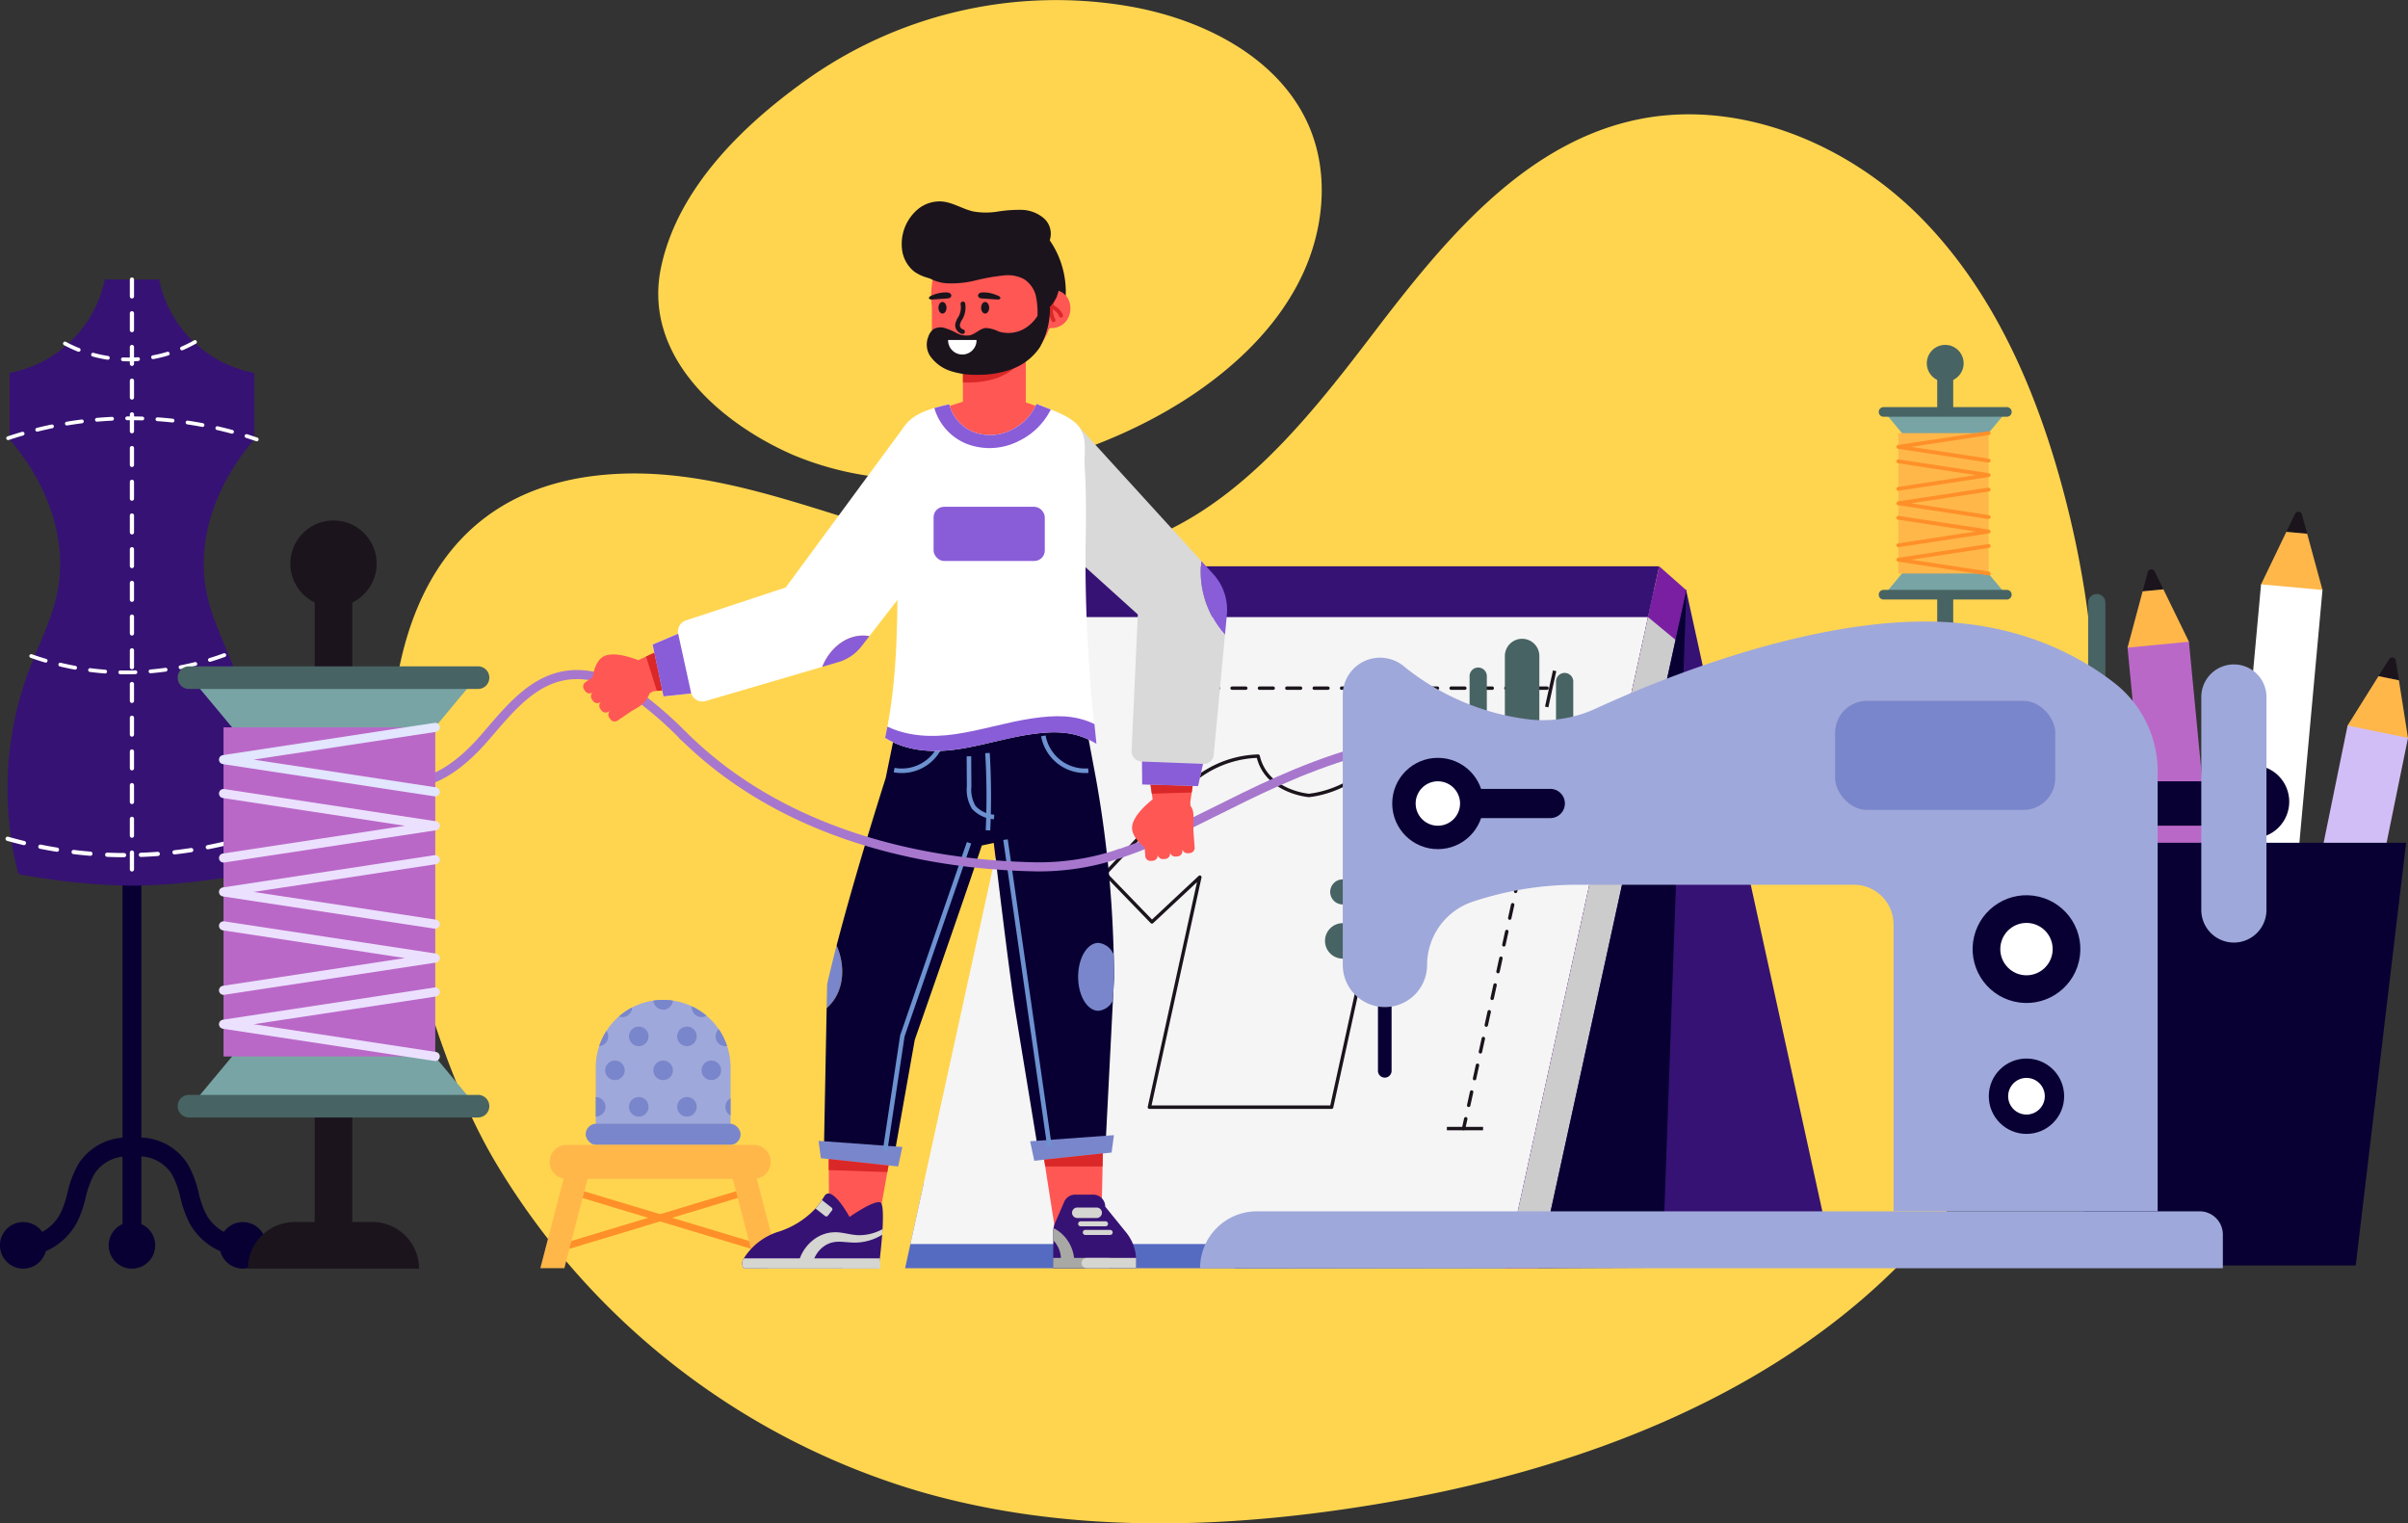 <svg xmlns="http://www.w3.org/2000/svg" xmlns:xlink="http://www.w3.org/1999/xlink" width="459.418" height="290.605" viewBox="0 0 459.418 290.605">
  <rect x="0" y="0" width="459.418" height="290.605" fill="#333333" stroke="none"/>
  <defs>
    <clipPath id="clip-path">
      <path id="Trazado_30076" data-name="Trazado 30076" d="M237,370.407H211.282V357.118a12.858,12.858,0,0,1,12.857-12.858h0A12.858,12.858,0,0,1,237,357.118Z" transform="translate(-211.282 -344.26)" fill="#7986cb"/>
    </clipPath>
  </defs>
  <g id="Grupo_1068226" data-name="Grupo 1068226" transform="translate(-915 -387.197)">
    <g id="BACKGROUND" transform="translate(989.438 387.197)">
      <g id="Grupo_32241" data-name="Grupo 32241">
        <path id="Trazado_61861" data-name="Trazado 61861" d="M113.663,122.832c16.09-.556,31.649,5.082,47.04,9.805s31.865,8.605,47.444,4.543c20.946-5.461,35.559-23.824,48.682-41.04S284.8,60.666,305.84,55.6c19.651-4.731,40.854,3.75,55.157,18.033s22.557,33.589,27.709,53.135c12.759,48.414,6.6,104.231-26.55,141.751-26.523,30.019-66.56,44.764-106.107,51.136-28.528,4.6-58.187,5.365-85.928-2.723a140.388,140.388,0,0,1-81.105-63.412C68.3,217.936,49.081,125.063,113.663,122.832Z" transform="translate(-69.318 -32.473)" fill="#ffd54f"/>
        <path id="Trazado_61862" data-name="Trazado 61862" d="M197.27,111.762c19.37.359,40.227-6.771,54.715-16.884,8.032-5.606,15.212-12.749,19.5-21.556s5.421-19.413,1.684-28.467c-5.392-13.063-19.576-20.454-33.459-23.094a82.21,82.21,0,0,0-61.625,13.166C165.642,43.6,152.6,55.951,149.37,71.4c-3.48,16.647,10.855,29.418,24.965,35.657A59.4,59.4,0,0,0,197.27,111.762Z" transform="translate(-97.694 -20.373)" fill="#ffd54f"/>
      </g>
    </g>
    <g id="Grupo_80076" data-name="Grupo 80076" transform="translate(915 425.611)">
      <g id="Grupo_32955" data-name="Grupo 32955" transform="translate(0 14.916)">
        <path id="Trazado_30055" data-name="Trazado 30055" d="M92.533,366.576a4.43,4.43,0,0,0-3.62,1.875,8.667,8.667,0,0,1-3.442-3.479,19.5,19.5,0,0,1-1.383-4.023,19.259,19.259,0,0,0-2.124-5.535,10.968,10.968,0,0,0-8.789-4.963V279.827H69.581v70.648a10.969,10.969,0,0,0-8.367,4.94,19.259,19.259,0,0,0-2.124,5.535,19.456,19.456,0,0,1-1.384,4.023,8.661,8.661,0,0,1-3.441,3.479,4.44,4.44,0,1,0,.672,3.68,12.381,12.381,0,0,0,5.952-5.488,22.5,22.5,0,0,0,1.674-4.765,16.306,16.306,0,0,1,1.688-4.539,7.383,7.383,0,0,1,5.331-3.24v12.86a4.439,4.439,0,1,0,3.594,0v-12.91a7.4,7.4,0,0,1,5.753,3.291,16.307,16.307,0,0,1,1.688,4.539,22.5,22.5,0,0,0,1.674,4.765,12.381,12.381,0,0,0,5.952,5.488,4.437,4.437,0,1,0,4.292-5.555Z" transform="translate(-46.206 -186.776)" fill="#080033"/>
        <path id="Trazado_30056" data-name="Trazado 30056" d="M91.581,218.992c-1.858-4.868-4.323-9.552-5.338-14.663-2.065-10.4,2.181-21.11,9.123-29.13V162.492a22.816,22.816,0,0,1-18.157-17.806H66.843a22.815,22.815,0,0,1-18.157,17.806V175.2c6.941,8.019,11.187,18.726,9.123,29.13-1.014,5.11-3.48,9.795-5.338,14.663a64.5,64.5,0,0,0-2.1,39.113,125.966,125.966,0,0,0,21.654,2.21,125.963,125.963,0,0,0,21.653-2.21A64.5,64.5,0,0,0,91.581,218.992Z" transform="translate(-46.854 -144.686)" fill="#361274"/>
        <path id="Trazado_30057" data-name="Trazado 30057" d="M64.2,162.272a25.752,25.752,0,0,0,24.811-.284" transform="translate(-51.809 -150.075)" fill="none" stroke="#fff" stroke-linecap="round" stroke-linejoin="round" stroke-width="0.723" stroke-dasharray="2.89 0 0 0 0"/>
        <path id="Trazado_30058" data-name="Trazado 30058" d="M48.46,186.92a73.978,73.978,0,0,1,47.428.231" transform="translate(-46.908 -156.66)" fill="none" stroke="#fff" stroke-linecap="round" stroke-linejoin="round" stroke-width="0.723" stroke-dasharray="2.89 0 0 0 0"/>
        <path id="Trazado_30059" data-name="Trazado 30059" d="M54.864,248.716a54.481,54.481,0,0,0,37.993-.616" transform="translate(-48.903 -176.895)" fill="none" stroke="#fff" stroke-linecap="round" stroke-linejoin="round" stroke-width="0.723" stroke-dasharray="2.89 0 0 0 0"/>
        <path id="Trazado_30060" data-name="Trazado 30060" d="M48.315,299.344a82.5,82.5,0,0,0,47.012-.616" transform="translate(-46.863 -192.663)" fill="none" stroke="#fff" stroke-linecap="round" stroke-linejoin="round" stroke-width="0.804" stroke-dasharray="3.215 0 0 0 0"/>
        <line id="Línea_17" data-name="Línea 17" y2="115.629" transform="translate(25.172)" fill="none" stroke="#fff" stroke-linecap="round" stroke-linejoin="round" stroke-width="0.804" stroke-dasharray="3.215 0 0 0 0"/>
      </g>
      <g id="Grupo_32963" data-name="Grupo 32963" transform="translate(111.739 152.331)">
        <path id="Trazado_30061" data-name="Trazado 30061" d="M237,370.407H211.282V357.118a12.858,12.858,0,0,1,12.857-12.858h0A12.858,12.858,0,0,1,237,357.118Z" transform="translate(-209.359 -344.26)" fill="#9fa8da"/>
        <rect id="Rectángulo_7602" data-name="Rectángulo 7602" width="29.561" height="4.05" rx="2.025" transform="translate(0 23.62)" fill="#7986cb"/>
        <g id="Grupo_32962" data-name="Grupo 32962" transform="translate(1.923)">
          <g id="Grupo_32961" data-name="Grupo 32961" clip-path="url(#clip-path)">
            <g id="Grupo_32960" data-name="Grupo 32960" transform="translate(-1.865 -1.865)">
              <g id="Grupo_32956" data-name="Grupo 32956" transform="translate(12.857)">
                <path id="Trazado_30062" data-name="Trazado 30062" d="M230.976,343.417a1.865,1.865,0,1,1-1.865-1.865A1.864,1.864,0,0,1,230.976,343.417Z" transform="translate(-227.247 -341.552)" fill="#7986cb"/>
              </g>
              <g id="Grupo_32957" data-name="Grupo 32957" transform="translate(0.518 1.416)">
                <path id="Trazado_30063" data-name="Trazado 30063" d="M237.577,353.524a1.865,1.865,0,1,1-1.865-1.865A1.864,1.864,0,0,1,237.577,353.524Z" transform="translate(-216.964 -346.116)" fill="#7986cb"/>
                <path id="Trazado_30064" data-name="Trazado 30064" d="M248.222,353.524a1.865,1.865,0,1,1-1.865-1.865A1.865,1.865,0,0,1,248.222,353.524Z" transform="translate(-220.279 -346.116)" fill="#7986cb"/>
                <path id="Trazado_30065" data-name="Trazado 30065" d="M241.621,345.474a1.865,1.865,0,1,1-1.865-1.865A1.865,1.865,0,0,1,241.621,345.474Z" transform="translate(-218.223 -343.609)" fill="#7986cb"/>
                <path id="Trazado_30066" data-name="Trazado 30066" d="M219.673,345.474a1.865,1.865,0,1,1-1.865-1.865A1.864,1.864,0,0,1,219.673,345.474Z" transform="translate(-211.387 -343.609)" fill="#7986cb"/>
                <path id="Trazado_30067" data-name="Trazado 30067" d="M213.055,353.524a1.865,1.865,0,1,1-1.865-1.865A1.864,1.864,0,0,1,213.055,353.524Z" transform="translate(-209.326 -346.116)" fill="#7986cb"/>
                <path id="Trazado_30068" data-name="Trazado 30068" d="M224.225,353.524a1.865,1.865,0,1,1-1.865-1.865A1.865,1.865,0,0,1,224.225,353.524Z" transform="translate(-212.805 -346.116)" fill="#7986cb"/>
              </g>
              <g id="Grupo_32958" data-name="Grupo 32958" transform="translate(3.664 13.438)">
                <path id="Trazado_30069" data-name="Trazado 30069" d="M244.328,362.933a1.864,1.864,0,1,1-1.864-1.865A1.865,1.865,0,0,1,244.328,362.933Z" transform="translate(-222.212 -361.068)" fill="#7986cb"/>
                <path id="Trazado_30070" data-name="Trazado 30070" d="M230.976,362.933a1.865,1.865,0,1,1-1.865-1.865A1.865,1.865,0,0,1,230.976,362.933Z" transform="translate(-218.054 -361.068)" fill="#7986cb"/>
                <path id="Trazado_30071" data-name="Trazado 30071" d="M217.623,362.933a1.864,1.864,0,1,1-1.865-1.865A1.865,1.865,0,0,1,217.623,362.933Z" transform="translate(-213.895 -361.068)" fill="#7986cb"/>
              </g>
              <g id="Grupo_32959" data-name="Grupo 32959" transform="translate(0 20.397)">
                <path id="Trazado_30072" data-name="Trazado 30072" d="M250.93,373.039a1.865,1.865,0,1,1-1.865-1.864A1.865,1.865,0,0,1,250.93,373.039Z" transform="translate(-220.605 -371.175)" fill="#7986cb"/>
                <path id="Trazado_30073" data-name="Trazado 30073" d="M212.3,373.039a1.864,1.864,0,1,1-1.864-1.864A1.864,1.864,0,0,1,212.3,373.039Z" transform="translate(-208.574 -371.175)" fill="#7986cb"/>
                <path id="Trazado_30074" data-name="Trazado 30074" d="M237.577,373.039a1.865,1.865,0,1,1-1.865-1.864A1.864,1.864,0,0,1,237.577,373.039Z" transform="translate(-216.446 -371.175)" fill="#7986cb"/>
                <path id="Trazado_30075" data-name="Trazado 30075" d="M224.225,373.039a1.865,1.865,0,1,1-1.865-1.864A1.865,1.865,0,0,1,224.225,373.039Z" transform="translate(-212.287 -371.175)" fill="#7986cb"/>
              </g>
            </g>
          </g>
        </g>
      </g>
      <g id="Grupo_32973" data-name="Grupo 32973" transform="translate(103.09 179.997)">
        <g id="Grupo_32968" data-name="Grupo 32968" transform="translate(4.445 7.776)">
          <g id="Grupo_32965" data-name="Grupo 32965" transform="translate(0 0.005)">
            <g id="Grupo_32964" data-name="Grupo 32964" transform="translate(0 0)">
              <rect id="Rectángulo_7603" data-name="Rectángulo 7603" width="1.326" height="38.075" transform="translate(0 1.27) rotate(-73.237)" fill="#ff9029"/>
            </g>
          </g>
          <g id="Grupo_32967" data-name="Grupo 32967" transform="translate(0.001 0)">
            <g id="Grupo_32966" data-name="Grupo 32966" transform="translate(0)">
              <rect id="Rectángulo_7604" data-name="Rectángulo 7604" width="38.075" height="1.326" transform="matrix(0.957, -0.289, 0.289, 0.957, 0, 10.992)" fill="#ff9029"/>
            </g>
          </g>
        </g>
        <g id="Grupo_32969" data-name="Grupo 32969" transform="translate(1.774)">
          <path id="Trazado_30077" data-name="Trazado 30077" d="M237.452,390.907H201.738a3.234,3.234,0,0,1-3.234-3.233h0a3.234,3.234,0,0,1,3.234-3.233h35.714a3.233,3.233,0,0,1,3.233,3.233h0A3.233,3.233,0,0,1,237.452,390.907Z" transform="translate(-198.504 -384.44)" fill="#ffb74a"/>
        </g>
        <g id="Grupo_32972" data-name="Grupo 32972" transform="translate(0 3.233)">
          <g id="Grupo_32970" data-name="Grupo 32970">
            <path id="Trazado_30078" data-name="Trazado 30078" d="M200.516,409.416h-4.589l5.271-20.28h4.589Z" transform="translate(-195.928 -389.136)" fill="#ffb74a"/>
          </g>
          <g id="Grupo_32971" data-name="Grupo 32971" transform="translate(35.871)">
            <path id="Trazado_30079" data-name="Trazado 30079" d="M253.295,409.416h4.589l-5.271-20.28h-4.589Z" transform="translate(-248.024 -389.136)" fill="#ffb74a"/>
          </g>
        </g>
      </g>
      <path id="Trazado_30080" data-name="Trazado 30080" d="M156.282,274.645c6.313,1.347,12.229-3.4,16.482-8.252s8.5-10.511,14.8-11.934c4.974-1.124,10.206.751,14.417,3.627a71.813,71.813,0,0,1,8.9,7.736" transform="translate(-80.49 -163.857)" fill="none" stroke="#a777ce" stroke-linecap="round" stroke-linejoin="round" stroke-width="1.734"/>
      <g id="Grupo_32977" data-name="Grupo 32977" transform="translate(389.135 59.214)">
        <g id="Grupo_32974" data-name="Grupo 32974" transform="translate(33.684)">
          <path id="Trazado_30081" data-name="Trazado 30081" d="M682.7,209.54a.7.7,0,0,0-1.312-.12l-1.654,3.432,3.968.365Z" transform="translate(-666.34 -209.022)" fill="#1b141c"/>
          <path id="Trazado_30082" data-name="Trazado 30082" d="M677.547,214.584,672.719,224.6l4.9,11.012,6.822-9.936-2.923-10.727Z" transform="translate(-664.156 -210.754)" fill="#ffb74a"/>
          <rect id="Rectángulo_7605" data-name="Rectángulo 7605" width="11.768" height="93.608" transform="matrix(0.996, 0.091, -0.091, 0.996, 8.563, 13.845)" fill="#fff"/>
        </g>
        <g id="Grupo_32975" data-name="Grupo 32975" transform="translate(16.774 10.977)">
          <path id="Trazado_30083" data-name="Trazado 30083" d="M642.2,225.36a.7.7,0,0,0-1.311.126l-.986,3.68,3.967-.381Z" transform="translate(-637.025 -224.965)" fill="#1b141c"/>
          <path id="Trazado_30084" data-name="Trazado 30084" d="M638.6,230.894l-2.877,10.74,6.864,9.907,4.85-11.033-4.871-9.995Z" transform="translate(-635.723 -226.693)" fill="#ffb74a"/>
          <rect id="Rectángulo_7606" data-name="Rectángulo 7606" width="11.768" height="93.608" transform="translate(0 14.941) rotate(-5.493)" fill="#ba68c8"/>
        </g>
        <g id="Grupo_32976" data-name="Grupo 32976" transform="translate(40.02 27.8)">
          <path id="Trazado_30085" data-name="Trazado 30085" d="M708.567,249.991a.7.7,0,0,0-1.291-.264l-2.021,3.23,3.9.8Z" transform="translate(-680.625 -249.396)" fill="#1b141c"/>
          <path id="Trazado_30086" data-name="Trazado 30086" d="M702.588,254.568l-5.9,9.425,3.66,11.483,7.87-9.128-1.729-10.983Z" transform="translate(-677.958 -251.007)" fill="#ffb74a"/>
          <rect id="Rectángulo_7607" data-name="Rectángulo 7607" width="11.768" height="93.608" transform="translate(18.733 12.986) rotate(11.544)" fill="#d2bef6"/>
        </g>
        <path id="Trazado_30087" data-name="Trazado 30087" d="M671.669,381.363H620.977l-9.615-80.633h69.922Z" transform="translate(-611.362 -237.585)" fill="#080033"/>
      </g>
      <g id="Grupo_32979" data-name="Grupo 32979" transform="translate(172.681 69.611)">
        <path id="Trazado_30088" data-name="Trazado 30088" d="M462.47,234.578l-.876-3.994H347.08l2.127,9.7h0l23.652,107.88,2.6,11.878,114.479-.165h0Z" transform="translate(-312.595 -226.135)" fill="#361274"/>
        <g id="Grupo_32978" data-name="Grupo 32978">
          <path id="Trazado_30089" data-name="Trazado 30089" d="M415.091,394.889H300.576L297,411.216H411.512Z" transform="translate(-296.997 -277.309)" fill="#556bc1"/>
          <path id="Trazado_30090" data-name="Trazado 30090" d="M440.452,229.923H325.937l-27.471,125.3H412.981Z" transform="translate(-297.454 -225.929)" fill="#f5f5f5"/>
          <path id="Trazado_30091" data-name="Trazado 30091" d="M415.722,283.347c-2.075-4.158-6.339-6.623-11.459-6.623-4.587,6.851-12.962,7.5-12.962,7.5s-8.09-.648-9.673-7.5h0a20.236,20.236,0,0,0-14.363,6.623l-14.806,15.8,8.908,9.206,9.138-8.542-9.621,43.882h34.763l9.621-43.882,5.392,8.542,12.944-9.206Z" transform="translate(-314.271 -240.506)" fill="none" stroke="#1b141c" stroke-linecap="round" stroke-linejoin="round" stroke-width="0.653"/>
          <path id="Trazado_30092" data-name="Trazado 30092" d="M453.188,224.123H338.673l-2.127,9.7H451.061Z" transform="translate(-309.315 -224.123)" fill="#361274"/>
          <line id="Línea_18" data-name="Línea 18" x1="16.075" y2="73.319" transform="translate(106.556 33.951)" fill="none" stroke="#1b141c" stroke-linecap="round" stroke-linejoin="round" stroke-width="0.653" stroke-dasharray="2.612 0 0 0 0"/>
          <line id="Línea_19" data-name="Línea 19" x2="6.901" transform="translate(119.442 33.951)" fill="none" stroke="#1b141c" stroke-miterlimit="10" stroke-width="0.653"/>
          <line id="Línea_20" data-name="Línea 20" x1="1.513" y2="6.901" transform="translate(122.41 19.935)" fill="none" stroke="#1b141c" stroke-miterlimit="10" stroke-width="0.653"/>
          <line id="Línea_21" data-name="Línea 21" x1="1.513" y2="6.901" transform="translate(45.931 19.935)" fill="none" stroke="#1b141c" stroke-miterlimit="10" stroke-width="0.653"/>
          <line id="Línea_22" data-name="Línea 22" x2="6.901" transform="translate(103.368 107.269)" fill="none" stroke="#1b141c" stroke-miterlimit="10" stroke-width="0.653"/>
          <line id="Línea_23" data-name="Línea 23" x2="76.479" transform="translate(46.717 23.252)" fill="none" stroke="#1b141c" stroke-linecap="round" stroke-linejoin="round" stroke-width="0.653" stroke-dasharray="2.612 0 0 0 0"/>
        </g>
        <path id="Trazado_30093" data-name="Trazado 30093" d="M492.67,224.123l5.188,4.586L469.582,358.03h-6.271Z" transform="translate(-348.796 -224.123)" fill="#7b1fa2"/>
        <path id="Trazado_30094" data-name="Trazado 30094" d="M491,238.211l5.247,4.342L470.04,362.418l-5.259-4.614Z" transform="translate(-349.254 -228.511)" fill="#ccc"/>
        <path id="Trazado_30095" data-name="Trazado 30095" d="M500.694,230.783,496.111,360l-23.692.1Z" transform="translate(-351.633 -226.197)" fill="#080033"/>
      </g>
      <g id="Grupo_32983" data-name="Grupo 32983" transform="translate(33.894 59.189)">
        <g id="Grupo_32980" data-name="Grupo 32980" transform="translate(13.412)">
          <rect id="Rectángulo_7608" data-name="Rectángulo 7608" width="7.164" height="121.825" transform="translate(12.737 15.415)" fill="#1b141c"/>
          <path id="Trazado_30096" data-name="Trazado 30096" d="M138.66,405.8H123.8a8.888,8.888,0,0,0-8.888,8.888h32.638A8.888,8.888,0,0,0,138.66,405.8Z" transform="translate(-114.91 -270.285)" fill="#1b141c"/>
          <circle id="Elipse_539" data-name="Elipse 539" cx="8.238" cy="8.238" r="8.238" transform="translate(6.402 16.03) rotate(-76.648)" fill="#1b141c"/>
        </g>
        <rect id="Rectángulo_7609" data-name="Rectángulo 7609" width="33.431" height="62.781" transform="translate(12.235 41.154)" fill="#556bc1"/>
        <g id="Grupo_32981" data-name="Grupo 32981" transform="translate(0 29.513)">
          <path id="Trazado_30097" data-name="Trazado 30097" d="M126.286,287.685l-13.623-16.352L99.04,254.981h54.494L139.91,271.333Z" transform="translate(-96.555 -252.824)" fill="#78a4a5"/>
          <path id="Trazado_30098" data-name="Trazado 30098" d="M126.286,326.21l13.623,16.352,13.623,16.352H99.04l13.623-16.352Z" transform="translate(-96.555 -275.009)" fill="#78a4a5"/>
          <path id="Trazado_30099" data-name="Trazado 30099" d="M152.737,256.162H97.588a2.157,2.157,0,0,1-2.157-2.157h0a2.157,2.157,0,0,1,2.157-2.157h55.149a2.157,2.157,0,0,1,2.157,2.157h0A2.157,2.157,0,0,1,152.737,256.162Z" transform="translate(-95.431 -251.848)" fill="#486363"/>
          <path id="Trazado_30100" data-name="Trazado 30100" d="M152.737,374.888H97.588a2.157,2.157,0,0,1-2.157-2.157h0a2.157,2.157,0,0,1,2.157-2.157h55.149a2.157,2.157,0,0,1,2.157,2.157h0A2.156,2.156,0,0,1,152.737,374.888Z" transform="translate(-95.431 -288.826)" fill="#486363"/>
        </g>
        <rect id="Rectángulo_7610" data-name="Rectángulo 7610" width="40.397" height="62.781" transform="translate(8.752 41.154)" fill="#ba68c8"/>
        <g id="Grupo_32982" data-name="Grupo 32982" transform="translate(8.752 41.154)">
          <path id="Trazado_30101" data-name="Trazado 30101" d="M148.539,281.056l-20.2-3.075-20.2-3.075,20.2-3.075,20.2-3.075" transform="translate(-108.142 -268.754)" fill="none" stroke="#e2e6ff" stroke-linecap="round" stroke-linejoin="round" stroke-width="1.734"/>
          <path id="Trazado_30102" data-name="Trazado 30102" d="M108.142,299.385l20.2-3.075,20.2-3.075-20.2-3.075-20.2-3.075" transform="translate(-108.142 -274.463)" fill="none" stroke="#ebe1ff" stroke-linecap="round" stroke-linejoin="round" stroke-width="1.734"/>
          <path id="Trazado_30103" data-name="Trazado 30103" d="M148.539,317.713l-20.2-3.075-20.2-3.075,20.2-3.075,20.2-3.075" transform="translate(-108.142 -280.171)" fill="none" stroke="#ebe1ff" stroke-linecap="round" stroke-linejoin="round" stroke-width="1.734"/>
          <path id="Trazado_30104" data-name="Trazado 30104" d="M108.142,336.041l20.2-3.075,20.2-3.075-20.2-3.075-20.2-3.075" transform="translate(-108.142 -285.88)" fill="none" stroke="#ebe1ff" stroke-linecap="round" stroke-linejoin="round" stroke-width="1.734"/>
          <path id="Trazado_30105" data-name="Trazado 30105" d="M148.539,354.369l-20.2-3.075-20.2-3.075,20.2-3.075,20.2-3.075" transform="translate(-108.142 -291.588)" fill="none" stroke="#ebe1ff" stroke-linecap="round" stroke-linejoin="round" stroke-width="1.734"/>
        </g>
      </g>
      <path id="Trazado_30106" data-name="Trazado 30106" d="M356.194,294.115c15.874-5.114,30.312-16.739,53.541-21.411" transform="translate(-142.753 -169.642)" fill="none" stroke="#a777ce" stroke-linecap="round" stroke-linejoin="round" stroke-width="1.734"/>
      <g id="Grupo_32993" data-name="Grupo 32993" transform="translate(111.262)">
        <path id="Trazado_30107" data-name="Trazado 30107" d="M371.58,289.389c-.009-1.19.206-2.421-.548-3.342l-.032-.731,1.266-8.7-9.7-.4,1.25,8.6s-3.951,2.962-3.929,5.451c.012,1.462,1.319,2.832,2.4,3.717l.121,1.639a1.008,1.008,0,0,0,1.079.93l.364-.028a1.006,1.006,0,0,0,.93-1.078l-.051-.689h0l.038.518a1.007,1.007,0,0,0,1.079.93l.364-.027a1.008,1.008,0,0,0,.93-1.079l-.023-.306a1.007,1.007,0,0,0,1.078.93l.364-.028a1.006,1.006,0,0,0,.93-1.078l-.016-.212.034,0a1,1,0,0,0,1.026.685l.364-.027a1.007,1.007,0,0,0,.93-1.079l-.232-3.118Z" transform="translate(-255.166 -170.735)" fill="#ff5754"/>
        <path id="Trazado_30108" data-name="Trazado 30108" d="M226.629,244.483l-8.332,3.9s-4.543-1.936-6.686-.671c-1.259.744-1.79,2.56-2.017,3.935l-1.358.926a1.007,1.007,0,0,0-.264,1.4l.206.3a1.007,1.007,0,0,0,1.4.264l.141-.1a1.007,1.007,0,0,0-.264,1.4l.205.3a1.007,1.007,0,0,0,1.4.264l.429-.293h0l-.176.12a1.007,1.007,0,0,0-.264,1.4l.206.3a1.007,1.007,0,0,0,1.4.264l.176-.12.019.028a1,1,0,0,0-.079,1.231l.206.3a1.007,1.007,0,0,0,1.4.264l2.583-1.763,1.266-.745a5.211,5.211,0,0,0,2.234-2.653l.616-.395,7.451-1.042Zm-16.542,9.706.06-.041h0Z" transform="translate(-207.797 -160.852)" fill="#ff5754"/>
        <path id="Trazado_30109" data-name="Trazado 30109" d="M304.326,137.824a8.452,8.452,0,0,1-5.871-1.394,6.407,6.407,0,0,1-2.264-3.738,8.67,8.67,0,0,1,3.052-8.258,6.549,6.549,0,0,1,4.464-1.392c2.1.17,3.956,1.452,6.016,1.907a13.814,13.814,0,0,0,4.6.028,26.033,26.033,0,0,1,4.608-.335,6.749,6.749,0,0,1,4.24,1.606,3.936,3.936,0,0,1,1.121,4.2,17.389,17.389,0,0,1,3.064,10.249,9.59,9.59,0,0,1-1.3,4.717,5.1,5.1,0,0,1-4.053,2.477,100.184,100.184,0,0,0-10.893-5.83c-2.868-1.28-5.895-2.493-8.031-4.8" transform="translate(-235.279 -123.023)" fill="#1b141c"/>
        <rect id="Rectángulo_7611" data-name="Rectángulo 7611" width="11.999" height="16.178" transform="translate(72.451 29.548)" fill="#ff5754"/>
        <path id="Trazado_30110" data-name="Trazado 30110" d="M313.02,165.938v5c2.733.114,9-.174,11.552-4.982l-1.756-.022Z" transform="translate(-240.569 -136.389)" fill="#da2727"/>
        <g id="Grupo_32984" data-name="Grupo 32984" transform="translate(46.847 168.749)">
          <path id="Trazado_30111" data-name="Trazado 30111" d="M284.638,368.11c-2.891-.026-5.844.04-8.8.02l-.006,8.057.025,9.958.066,9.962a4.473,4.473,0,0,0,8.875.766l1.772-9.8,1.731-9.807,1.58-9.127Q287.261,368.133,284.638,368.11Z" transform="translate(-275.835 -368.104)" fill="#ff5754"/>
        </g>
        <path id="Trazado_30112" data-name="Trazado 30112" d="M296.421,233.052h32.847l1.308-44.58c.118-4.012-2.07-7.582-5.372-8.7l-11.82-4.01L300.6,179.844c-3.359,1.073-5.6,4.674-5.485,8.736Z" transform="translate(-234.991 -139.448)" fill="#ff5754"/>
        <path id="Trazado_30113" data-name="Trazado 30113" d="M299.611,284.05h25.751c3.519,0,6.123-4.569,5.577-9.7l-2.117-19.9H296.151l-2.117,19.9C293.488,279.48,296.092,284.05,299.611,284.05Z" transform="translate(-234.633 -163.956)" fill="#ff5754"/>
        <g id="Grupo_32985" data-name="Grupo 32985" transform="translate(85.796 168.146)">
          <path id="Trazado_30114" data-name="Trazado 30114" d="M332.4,367.5l1.178,7.933,1.607,10.535,1.657,10.533a4.316,4.316,0,0,0,8.579-.573l.242-10.663.191-10.661.1-7.378Q339.181,367.382,332.4,367.5Z" transform="translate(-332.402 -367.228)" fill="#ff5754"/>
        </g>
        <path id="Trazado_30115" data-name="Trazado 30115" d="M304.227,142.8c0-7.927,5.3-14.353,11.843-14.353s11.842,6.426,11.842,14.353a16.659,16.659,0,0,1-1.6,7.2,13.5,13.5,0,0,1-4.208,5.134,10.343,10.343,0,0,1-3.821,1.725,14.594,14.594,0,0,1-2.807.164q-1.519.021-3.038-.039a12.541,12.541,0,0,1-3.545-.49,6.484,6.484,0,0,1-2.625-1.714,7.232,7.232,0,0,1-1.909-4.9v-5.043A17.354,17.354,0,0,1,304.227,142.8Z" transform="translate(-237.83 -124.711)" fill="#ff5754"/>
        <g id="Grupo_32987" data-name="Grupo 32987" transform="translate(87.081 16.858)">
          <path id="Trazado_30116" data-name="Trazado 30116" d="M334.633,148.633a2.6,2.6,0,0,1,2.42-1.119,3.354,3.354,0,0,1,2.382,1.3,3.728,3.728,0,0,1,.705,2.406,3.84,3.84,0,0,1-.932,2.43,3.519,3.519,0,0,1-2.579,1.16,2.586,2.586,0,0,1-2.362-1.349Z" transform="translate(-334.268 -147.507)" fill="#ff5754"/>
          <g id="Grupo_32986" data-name="Grupo 32986" transform="translate(2.153 1.295)">
            <path id="Trazado_30117" data-name="Trazado 30117" d="M337.9,153.884a4.263,4.263,0,0,1,.292-4.5" transform="translate(-337.395 -149.388)" fill="none" stroke="#da2727" stroke-linecap="round" stroke-linejoin="round" stroke-width="0.754"/>
            <path id="Trazado_30118" data-name="Trazado 30118" d="M337.718,152.23a3.187,3.187,0,0,1,1.71,1.673" transform="translate(-337.495 -150.273)" fill="none" stroke="#da2727" stroke-linecap="round" stroke-linejoin="round" stroke-width="0.754"/>
          </g>
        </g>
        <g id="Grupo_32989" data-name="Grupo 32989" transform="translate(30.338 189.264)">
          <path id="Trazado_30119" data-name="Trazado 30119" d="M278.7,403c-.006.538-.032,1.108-.065,1.691-.019.357-.045.713-.071,1.076-.039.512-.085,1.031-.129,1.53-.1,1.1-.208,2.132-.305,2.968-.129,1.18-.227,1.964-.227,1.964l-25.721-.019a1.6,1.6,0,0,1-.006-1.944,12.069,12.069,0,0,1,6.305-4.983,16.513,16.513,0,0,0,7.226-4.381c.045-.052.091-.1.129-.149a13.654,13.654,0,0,0,1.134-1.445c.039-.052.072-.11.1-.162.169-.253.317-.5.467-.739,1.4-2.3,4.808,3.966,4.808,3.966s4.582-3.24,5.865-2.773C278.633,399.753,278.743,401.166,278.7,403Z" transform="translate(-251.858 -397.898)" fill="#361274"/>
          <path id="Trazado_30120" data-name="Trazado 30120" d="M278.135,415.856c.079,1.173.07,1.966.07,1.966l-26.024-.022a1.6,1.6,0,0,1,0-1.944Z" transform="translate(-251.858 -403.491)" fill="#d5d5d1"/>
          <path id="Trazado_30121" data-name="Trazado 30121" d="M275.314,401.691l-.777,1a.382.382,0,0,1-.538.065l-1.834-1.438a13.647,13.647,0,0,0,1.134-1.445c.039-.052.072-.11.1-.162l1.847,1.445A.376.376,0,0,1,275.314,401.691Z" transform="translate(-258.182 -398.462)" fill="#d5d5d1"/>
          <g id="Grupo_32988" data-name="Grupo 32988" transform="translate(10.898 6.793)">
            <path id="Trazado_30122" data-name="Trazado 30122" d="M283.568,407.764c-.019.357-.045.713-.071,1.076a9.962,9.962,0,0,1-3.208,1.283,9.568,9.568,0,0,1-2.4.207c-.8-.026-1.549-.116-2.256-.149a5.658,5.658,0,0,0-1.918.2,4.791,4.791,0,0,0-1.614.881,5.428,5.428,0,0,0-1.86,3.078l-2.56-.674a7.815,7.815,0,0,1,3.143-4.173,6.83,6.83,0,0,1,2.43-1.011,7.269,7.269,0,0,1,2.541-.019c.79.116,1.516.285,2.21.375a8.212,8.212,0,0,0,2.08.032A9.08,9.08,0,0,0,283.568,407.764Z" transform="translate(-267.685 -407.764)" fill="#d5d5d1"/>
          </g>
        </g>
        <g id="Grupo_32991" data-name="Grupo 32991" transform="translate(89.645 189.475)">
          <path id="Trazado_30123" data-name="Trazado 30123" d="M337.994,412.208v.019h15.853V410.8q0-.266-.019-.534a8.24,8.24,0,0,0-.471-2.328,8.611,8.611,0,0,0-1.425-2.526L347.95,400.5a2.289,2.289,0,0,0-2.29-2.291h-3.441a2.277,2.277,0,0,0-2.144,1.489l-1.711,3.945a3.906,3.906,0,0,0-.236.738c-.007.032-.013.057-.019.089a.911.911,0,0,0-.025.134,3.746,3.746,0,0,0-.063.808c.006.28.012.629.012,1.03.006.159.006.324.006.5,0,.388,0,.815-.006,1.279,0,.618-.006,1.3-.019,2.042Q337.994,411.187,337.994,412.208Z" transform="translate(-337.992 -398.205)" fill="#361274"/>
          <path id="Trazado_30124" data-name="Trazado 30124" d="M348.869,416.277V417.7l-10.878-.012q0-1.021.013-1.947h10.852Q348.87,416.009,348.869,416.277Z" transform="translate(-337.991 -403.667)" fill="#a8a8a5"/>
          <path id="Trazado_30125" data-name="Trazado 30125" d="M347.957,403.782h-3.7a1,1,0,0,1-1-1h0a1,1,0,0,1,1-1h3.7a1,1,0,0,1,1,1h0A1,1,0,0,1,347.957,403.782Z" transform="translate(-339.631 -399.318)" fill="#d5d5d1"/>
          <path id="Trazado_30126" data-name="Trazado 30126" d="M350.17,406.559h-4.743a.48.48,0,0,1-.48-.48h0a.48.48,0,0,1,.48-.481h4.743a.48.48,0,0,1,.481.481h0A.48.48,0,0,1,350.17,406.559Z" transform="translate(-340.158 -400.508)" fill="#d5d5d1"/>
          <path id="Trazado_30127" data-name="Trazado 30127" d="M351.459,408.948h-4.743a.48.48,0,0,1-.48-.48h0a.48.48,0,0,1,.48-.48h4.743a.48.48,0,0,1,.48.48h0A.48.48,0,0,1,351.459,408.948Z" transform="translate(-340.559 -401.252)" fill="#d5d5d1"/>
          <path id="Trazado_30128" data-name="Trazado 30128" d="M356.306,415.755V417.7l-9.448-.011a.964.964,0,0,1-.963-.968V416.7a.965.965,0,0,1,.964-.961h9.435Z" transform="translate(-340.453 -403.667)" fill="#d5d5d1"/>
          <g id="Grupo_32990" data-name="Grupo 32990" transform="translate(0.026 6.394)">
            <path id="Trazado_30129" data-name="Trazado 30129" d="M338.03,408.3c.006.28.012.629.012,1.03.006.159.006.324.006.5a4.1,4.1,0,0,1,.312.344,5.17,5.17,0,0,1,1.151,3.219l2.513-.146a7.414,7.414,0,0,0-2.138-4.479,6.772,6.772,0,0,0-1.794-1.279A3.748,3.748,0,0,0,338.03,408.3Z" transform="translate(-338.029 -407.491)" fill="#a8a8a5"/>
          </g>
        </g>
        <path id="Trazado_30130" data-name="Trazado 30130" d="M277.162,329.2c-.63,2.422-1.213,4.778-1.718,6.978a3.966,3.966,0,0,0-.1.821l-.08,4.146C278.632,338.215,278.953,333.221,277.162,329.2Z" transform="translate(-228.81 -187.237)" fill="#7986cb"/>
        <path id="Trazado_30131" data-name="Trazado 30131" d="M329.874,312.812l-.227,4.452-1.373,26.971-12.993.991s-2.919-17.744-4.208-25.634-4.16-32.367-4.16-32.367l-2.286.5c-2.375,7.335-12.79,37.082-12.79,37.082l-3.855,21.731-13.471-.937.519-26.852c3.366-2.93,3.689-7.92,1.9-11.948,3.826-14.725,9.359-31.937,9.359-31.937l3.6-17.565H323.1l3.295,17.565a218.8,218.8,0,0,1,3.4,33.7C329.874,311.229,329.874,312.812,329.874,312.812Z" transform="translate(-228.576 -164.844)" fill="#080033"/>
        <path id="Trazado_30132" data-name="Trazado 30132" d="M275.207,185.084l-22.776,30.923L233.4,222.292a2.223,2.223,0,0,0-1.492,2.512l.006.03-4.876,2.07,2.077,9.884,5.294-.567a2.229,2.229,0,0,0,2.7,1.462l22.29-6.537c1.436-3.633,4.92-6.556,9-5.863l6.05-7.8Z" transform="translate(-213.789 -142.352)" fill="#fff"/>
        <path id="Trazado_30133" data-name="Trazado 30133" d="M274.041,249.285l3.087-.905a8.633,8.633,0,0,0,4.387-2.99l1.524-1.967C278.961,242.729,275.477,245.652,274.041,249.285Z" transform="translate(-228.429 -160.49)" fill="#895cd8"/>
        <path id="Trazado_30134" data-name="Trazado 30134" d="M381.3,225.165l-2.295-2.513a18.086,18.086,0,0,0,4.525,14.084l.36-3.842A10.062,10.062,0,0,0,381.3,225.165Z" transform="translate(-261.079 -154.053)" fill="#895cd8"/>
        <path id="Trazado_30135" data-name="Trazado 30135" d="M368.052,210.728l-24.036-26.361.308,17.6-.633,7.9,12.253,11.066-1.188,25.981a1.99,1.99,0,0,0,1.987,2.083l.036,4.363,10.654.317.937-4.232a1.3,1.3,0,0,0,.155.006,1.911,1.911,0,0,0,1.9-1.731l2.147-22.9A18.086,18.086,0,0,1,368.052,210.728Z" transform="translate(-250.122 -142.129)" fill="#d9d9d9"/>
        <path id="Trazado_30136" data-name="Trazado 30136" d="M273.014,383.314l15.992,1.166-.793,3.721-14.751-1.569Z" transform="translate(-228.109 -204.092)" fill="#7986cb"/>
        <path id="Trazado_30137" data-name="Trazado 30137" d="M347.635,381.732,331.643,382.9l.793,3.721,14.751-1.569Z" transform="translate(-246.369 -203.599)" fill="#7986cb"/>
        <path id="Trazado_30138" data-name="Trazado 30138" d="M275.835,388.363v2.1l11.186.38.219-1.24Z" transform="translate(-228.988 -205.665)" fill="#da2727"/>
        <path id="Trazado_30139" data-name="Trazado 30139" d="M346.726,386.81l-.044,2.472H335.741l-.2-1.283Z" transform="translate(-247.585 -205.181)" fill="#da2727"/>
        <path id="Trazado_30140" data-name="Trazado 30140" d="M327.868,139.472a6.508,6.508,0,0,1-1.03,3.822,7.3,7.3,0,0,1-3.17,2.753,14.918,14.918,0,0,0-.367-4.034,5.379,5.379,0,0,0-2.148-2.928,6.567,6.567,0,0,0-3.928-.734,38.292,38.292,0,0,0-5.376.95,18.826,18.826,0,0,1-5.416.547,7.613,7.613,0,0,1-4.907-2.117,30.784,30.784,0,0,1,4.507-7,11.876,11.876,0,0,1,7.288-3.832,12,12,0,0,1,6.242,1.345,13.277,13.277,0,0,1,5.041,4.071C326.047,134.322,327.749,137,327.868,139.472Z" transform="translate(-236.989 -124.218)" fill="#1b141c"/>
        <path id="Trazado_30141" data-name="Trazado 30141" d="M326.494,151.773a14.964,14.964,0,0,1-1.913,8.039,10.955,10.955,0,0,1-5.376,4.175,18.669,18.669,0,0,1-6.8,1.069,14.98,14.98,0,0,1-4.891-.726,7.663,7.663,0,0,1-3.913-2.917,4.035,4.035,0,0,1-.293-3.633,2.871,2.871,0,0,1,1.034-1.456,2.729,2.729,0,0,1,1.9-.241,12,12,0,0,1,2.448,1.007,3.982,3.982,0,0,0,2.568.428c1.08-.272,1.9-1.282,3.01-1.386a6.04,6.04,0,0,1,2.426.658,6.136,6.136,0,0,0,5.044-.594,7.174,7.174,0,0,0,2.4-2.389,7.925,7.925,0,0,0,.412-.751c.1-.2.05-.692.209-.845s.57-.035.76-.087A8.158,8.158,0,0,0,326.494,151.773Z" transform="translate(-237.452 -131.977)" fill="#1b141c"/>
        <g id="Grupo_32992" data-name="Grupo 32992" transform="translate(65.969 17.363)">
          <path id="Trazado_30142" data-name="Trazado 30142" d="M307.778,152c0,.613-.344,1.109-.77,1.109s-.769-.5-.769-1.109.344-1.109.769-1.109S307.778,151.389,307.778,152Z" transform="translate(-304.426 -149.066)" fill="#1b141c"/>
          <path id="Trazado_30143" data-name="Trazado 30143" d="M319.6,152c0,.613-.344,1.109-.769,1.109s-.77-.5-.77-1.109.345-1.109.77-1.109S319.6,151.389,319.6,152Z" transform="translate(-308.11 -149.066)" fill="#1b141c"/>
          <path id="Trazado_30144" data-name="Trazado 30144" d="M312.551,151.423a4.123,4.123,0,0,1-.43,2.623,3.648,3.648,0,0,0-.595,1.353,1.307,1.307,0,0,0,.966,1.331" transform="translate(-306.072 -149.231)" fill="none" stroke="#1b141c" stroke-linecap="round" stroke-linejoin="round" stroke-width="0.885"/>
          <path id="Trazado_30145" data-name="Trazado 30145" d="M308.915,161.436a2.714,2.714,0,1,0,5.427,0Z" transform="translate(-305.26 -152.35)" fill="#fff"/>
          <path id="Trazado_30146" data-name="Trazado 30146" d="M306.908,148.241a1.358,1.358,0,0,1,.666.139.553.553,0,0,1,.292.571.56.56,0,0,1-.348.364,1.63,1.63,0,0,1-.513.091l-2.471.174c-.234.016-.922.105-.927-.26,0-.333.574-.5.8-.592A6.517,6.517,0,0,1,306.908,148.241Z" transform="translate(-303.606 -148.24)" fill="#1b141c"/>
          <path id="Trazado_30147" data-name="Trazado 30147" d="M318.169,148.241a1.358,1.358,0,0,0-.666.139.553.553,0,0,0-.292.571.559.559,0,0,0,.348.364,1.63,1.63,0,0,0,.513.091l2.471.174c.234.016.922.105.927-.26,0-.333-.574-.5-.8-.592A6.517,6.517,0,0,0,318.169,148.241Z" transform="translate(-307.84 -148.24)" fill="#1b141c"/>
        </g>
        <path id="Trazado_30148" data-name="Trazado 30148" d="M226.8,248.056l-1.578.738,2.064,6.557,1.03-.07Z" transform="translate(-213.223 -161.965)" fill="#da2727"/>
        <path id="Trazado_30149" data-name="Trazado 30149" d="M365,284.627l8.035.268-.179,1.227-7.606.228Z" transform="translate(-256.759 -173.356)" fill="#da2727"/>
        <path id="Trazado_30150" data-name="Trazado 30150" d="M234.407,254.2l-5.294.567-2.077-9.884,4.876-2.071Z" transform="translate(-213.789 -160.333)" fill="#895cd8"/>
        <path id="Trazado_30151" data-name="Trazado 30151" d="M374.276,278.672l-.937,4.232-10.654-.316-.036-4.363Z" transform="translate(-256.026 -171.361)" fill="#895cd8"/>
        <path id="Trazado_30152" data-name="Trazado 30152" d="M291.458,359.438l3.292-21.865,12.721-36.842" transform="translate(-233.854 -178.371)" fill="none" stroke="#6d92d0" stroke-miterlimit="10" stroke-width="0.867"/>
        <line id="Línea_24" data-name="Línea 24" x1="8.387" y1="58.507" transform="translate(80.579 121.76)" fill="none" stroke="#6d92d0" stroke-miterlimit="10" stroke-width="0.867"/>
        <path id="Trazado_30153" data-name="Trazado 30153" d="M319.83,275.867a139.652,139.652,0,0,1,.093,14.744" transform="translate(-242.69 -170.627)" fill="none" stroke="#6d92d0" stroke-miterlimit="10" stroke-width="0.867"/>
        <path id="Trazado_30154" data-name="Trazado 30154" d="M314.688,276.771q.018,2.882.036,5.763a6.553,6.553,0,0,0,.9,4,5.767,5.767,0,0,0,3.87,1.807" transform="translate(-241.089 -170.909)" fill="none" stroke="#6d92d0" stroke-miterlimit="10" stroke-width="0.867"/>
        <path id="Trazado_30155" data-name="Trazado 30155" d="M293.962,277.641a8.1,8.1,0,0,0,9.417-6.529" transform="translate(-234.633 -169.146)" fill="none" stroke="#6d92d0" stroke-miterlimit="10" stroke-width="0.867"/>
        <path id="Trazado_30156" data-name="Trazado 30156" d="M343.89,277.746a8.1,8.1,0,0,1-8.575-6.634" transform="translate(-247.513 -169.146)" fill="none" stroke="#6d92d0" stroke-miterlimit="10" stroke-width="0.867"/>
        <path id="Trazado_30157" data-name="Trazado 30157" d="M331.778,243.979a301.346,301.346,0,0,1-2.086-36.836c.094-5.284.189-10.575-.15-15.848-.177-2.75.561-5.558-1.074-7.776s-5.592-3.3-8.117-4.395a9.785,9.785,0,0,1-4.774,4.969,8.984,8.984,0,0,1-7.175.428,7.7,7.7,0,0,1-4.7-5.328c-3.32.775-7.208,1.7-8.849,4.686-.98,1.785-1.006,3.92-1.008,5.957q-.008,8.8-.017,17.608c-.011,11.825.159,23.842-2.366,35.394,4.033,2.532,8.955,2.875,13.669,2.2s9.279-2.173,13.99-2.863S327.718,241.492,331.778,243.979Z" transform="translate(-233.853 -140.496)" fill="#fff"/>
        <path id="Trazado_30158" data-name="Trazado 30158" d="M327.322,180.2a13.275,13.275,0,0,1-6.142,6.028,12.219,12.219,0,0,1-9.764.579,10.489,10.489,0,0,1-6.314-6.882c.954-.286,1.922-.513,2.846-.728a7.711,7.711,0,0,0,4.7,5.33,9,9,0,0,0,7.174-.43,9.762,9.762,0,0,0,4.774-4.971C325.406,179.467,326.349,179.819,327.322,180.2Z" transform="translate(-238.103 -140.495)" fill="#895cd8"/>
        <path id="Trazado_30159" data-name="Trazado 30159" d="M351.812,334.977l-.227,4.452a3.381,3.381,0,0,1-2.776,1.987c-2.137,0-3.861-2.9-3.861-6.475s1.725-6.476,3.861-6.476a3.534,3.534,0,0,1,2.925,2.262C351.812,333.394,351.812,334.977,351.812,334.977Z" transform="translate(-250.514 -187.009)" fill="#7986cb"/>
        <rect id="Rectángulo_7612" data-name="Rectángulo 7612" width="21.212" height="10.336" rx="1.992" transform="translate(66.858 58.263)" fill="#895cd8"/>
        <path id="Trazado_30160" data-name="Trazado 30160" d="M331.781,270.931c-4.064-2.489-7.95-2.5-12.665-1.8s-9.275,2.19-13.99,2.859-9.633.334-13.668-2.2c.155-.716.3-1.432.436-2.148,3.933,1.88,8.481,2.083,12.867,1.456,4.978-.711,9.8-2.292,14.778-3.026,4.387-.638,8.1-.716,11.853,1.08Q331.58,269.045,331.781,270.931Z" transform="translate(-233.853 -167.446)" fill="#895cd8"/>
      </g>
      <path id="Trazado_30161" data-name="Trazado 30161" d="M235.573,271.112c.841.806,1.688,1.606,2.55,2.385,17.354,15.662,41.426,22.193,64.8,22.6a47.787,47.787,0,0,0,15.7-2.475" transform="translate(-105.185 -169.146)" fill="none" stroke="#a777ce" stroke-linecap="round" stroke-linejoin="round" stroke-width="1.734"/>
      <g id="Grupo_33000" data-name="Grupo 33000" transform="translate(228.958 27.378)">
        <circle id="Elipse_540" data-name="Elipse 540" cx="6.972" cy="6.972" r="6.972" transform="translate(190.973 87.14) rotate(-45)" fill="#080033"/>
        <path id="Rectángulo_7613" data-name="Rectángulo 7613" d="M3.29,0h0a3.29,3.29,0,0,1,3.29,3.29V19.106a0,0,0,0,1,0,0H0a0,0,0,0,1,0,0V3.29A3.29,3.29,0,0,1,3.29,0Z" transform="translate(58.153 56.066)" fill="#486363"/>
        <path id="Trazado_30162" data-name="Trazado 30162" d="M479.006,272.778h0a1.645,1.645,0,0,1-1.645-1.646V255.317a1.645,1.645,0,0,1,1.645-1.645h0a1.644,1.644,0,0,1,1.645,1.645v15.815A1.645,1.645,0,0,1,479.006,272.778Z" transform="translate(-409.449 -191.093)" fill="#486363"/>
        <path id="Trazado_30163" data-name="Trazado 30163" d="M455.054,271.284h0a1.645,1.645,0,0,1-1.645-1.646V253.823a1.645,1.645,0,0,1,1.645-1.645h0a1.645,1.645,0,0,1,1.646,1.645v15.815A1.646,1.646,0,0,1,455.054,271.284Z" transform="translate(-401.989 -190.628)" fill="#486363"/>
        <path id="Trazado_30164" data-name="Trazado 30164" d="M626.453,250.915h0a1.646,1.646,0,0,1-1.646-1.646V233.454a1.645,1.645,0,0,1,1.646-1.645h0a1.645,1.645,0,0,1,1.645,1.645v15.815A1.645,1.645,0,0,1,626.453,250.915Z" transform="translate(-455.372 -184.284)" fill="#486363"/>
        <g id="Grupo_32994" data-name="Grupo 32994" transform="translate(135.206)">
          <rect id="Rectángulo_7614" data-name="Rectángulo 7614" width="3.055" height="51.955" transform="translate(5.432 5.858)" fill="#486363"/>
          <path id="Trazado_30165" data-name="Trazado 30165" d="M585.224,245.683h-6.338a3.79,3.79,0,0,0-3.791,3.79h13.92A3.79,3.79,0,0,0,585.224,245.683Z" transform="translate(-575.095 -188.605)" fill="#486363"/>
          <path id="Trazado_30166" data-name="Trazado 30166" d="M587.128,166.3a3.513,3.513,0,1,1-3.514-3.513A3.514,3.514,0,0,1,587.128,166.3Z" transform="translate(-576.654 -162.786)" fill="#486363"/>
        </g>
        <path id="Trazado_30167" data-name="Trazado 30167" d="M420.12,326.387A3.384,3.384,0,1,1,416.736,323,3.385,3.385,0,0,1,420.12,326.387Z" transform="translate(-389.513 -212.686)" fill="#486363"/>
        <path id="Trazado_30168" data-name="Trazado 30168" d="M419.577,313.262a2.393,2.393,0,1,1-2.393-2.393A2.393,2.393,0,0,1,419.577,313.262Z" transform="translate(-389.962 -208.907)" fill="#486363"/>
        <rect id="Rectángulo_7615" data-name="Rectángulo 7615" width="24.513" height="8.469" transform="translate(172.726 83.252)" fill="#080033"/>
        <path id="Rectángulo_7616" data-name="Rectángulo 7616" d="M0,0H23.216a1.3,1.3,0,0,1,1.3,1.3v0a1.3,1.3,0,0,1-1.3,1.3H0a0,0,0,0,1,0,0V0A0,0,0,0,1,0,0Z" transform="translate(36.54 115.266) rotate(90)" fill="#080033"/>
        <path id="Trazado_30169" data-name="Trazado 30169" d="M529.427,239.427c-24.189,0-51.918,11.559-62.77,16.554a24.126,24.126,0,0,1-12.487,2.163,46.845,46.845,0,0,1-24.4-10.3,7.113,7.113,0,0,0-11.5,5.613v51.48a8.043,8.043,0,0,0,8.044,8.044h0a8.043,8.043,0,0,0,8.044-8.044h0a12.734,12.734,0,0,1,8.7-12.059,63.083,63.083,0,0,1,20.091-3.235H515.77a7.585,7.585,0,0,1,7.585,7.585v54.708H573.74V268.07a21.393,21.393,0,0,0-8.191-16.869C558.485,245.682,546.674,239.427,529.427,239.427Z" transform="translate(-391.044 -186.656)" fill="#9fa8da"/>
        <path id="Trazado_30170" data-name="Trazado 30170" d="M378.73,413.691H573.868v-6.419a4.437,4.437,0,0,0-4.437-4.437H389.586a10.855,10.855,0,0,0-10.856,10.856Z" transform="translate(-378.73 -237.551)" fill="#9fa8da"/>
        <path id="Trazado_30171" data-name="Trazado 30171" d="M662.376,304.376h0a6.215,6.215,0,0,1-6.216-6.215V257.53a6.215,6.215,0,0,1,6.216-6.215h0a6.215,6.215,0,0,1,6.215,6.215v40.631A6.216,6.216,0,0,1,662.376,304.376Z" transform="translate(-465.137 -190.359)" fill="#9fa8da"/>
        <rect id="Rectángulo_7617" data-name="Rectángulo 7617" width="14.257" height="26.775" transform="translate(134.704 16.835)" fill="#556bc1"/>
        <g id="Grupo_32995" data-name="Grupo 32995" transform="translate(129.486 11.871)">
          <path id="Trazado_30172" data-name="Trazado 30172" d="M579.947,195.309l-5.81-6.974-5.81-6.974h23.24l-5.81,6.974Z" transform="translate(-567.267 -180.442)" fill="#78a4a5"/>
          <path id="Trazado_30173" data-name="Trazado 30173" d="M579.947,211.739l5.81,6.974,5.81,6.974h-23.24l5.81-6.974Z" transform="translate(-567.267 -189.903)" fill="#78a4a5"/>
          <path id="Trazado_30174" data-name="Trazado 30174" d="M591.227,181.866H567.708a.92.92,0,0,1-.92-.92h0a.92.92,0,0,1,.92-.92h23.519a.92.92,0,0,1,.921.92h0A.92.92,0,0,1,591.227,181.866Z" transform="translate(-566.788 -180.026)" fill="#486363"/>
          <path id="Trazado_30175" data-name="Trazado 30175" d="M591.227,232.5H567.708a.92.92,0,0,1-.92-.92h0a.92.92,0,0,1,.92-.921h23.519a.921.921,0,0,1,.921.921h0A.921.921,0,0,1,591.227,232.5Z" transform="translate(-566.788 -195.796)" fill="#486363"/>
        </g>
        <rect id="Rectángulo_7618" data-name="Rectángulo 7618" width="17.228" height="26.775" transform="translate(133.219 16.835)" fill="#ffb74a"/>
        <g id="Grupo_32996" data-name="Grupo 32996" transform="translate(133.219 16.835)">
          <path id="Trazado_30176" data-name="Trazado 30176" d="M589.437,192.482l-8.614-1.312-8.614-1.312,8.614-1.312,8.614-1.312" transform="translate(-572.209 -187.236)" fill="none" stroke="#ff9029" stroke-linecap="round" stroke-linejoin="round" stroke-width="0.739"/>
          <path id="Trazado_30177" data-name="Trazado 30177" d="M572.209,200.3l8.614-1.312,8.614-1.312-8.614-1.312-8.614-1.312" transform="translate(-572.209 -189.67)" fill="none" stroke="#ff9029" stroke-linecap="round" stroke-linejoin="round" stroke-width="0.739"/>
          <path id="Trazado_30178" data-name="Trazado 30178" d="M589.437,208.115l-8.614-1.312-8.614-1.312,8.614-1.312,8.614-1.312" transform="translate(-572.209 -192.105)" fill="none" stroke="#ff9029" stroke-linecap="round" stroke-linejoin="round" stroke-width="0.739"/>
          <path id="Trazado_30179" data-name="Trazado 30179" d="M572.209,215.932l8.614-1.312,8.614-1.312L580.823,212l-8.614-1.312" transform="translate(-572.209 -194.539)" fill="none" stroke="#ff9029" stroke-linecap="round" stroke-linejoin="round" stroke-width="0.739"/>
          <path id="Trazado_30180" data-name="Trazado 30180" d="M589.437,223.748l-8.614-1.312-8.614-1.312,8.614-1.312,8.614-1.312" transform="translate(-572.209 -196.974)" fill="none" stroke="#ff9029" stroke-linecap="round" stroke-linejoin="round" stroke-width="0.739"/>
        </g>
        <rect id="Rectángulo_7619" data-name="Rectángulo 7619" width="41.995" height="20.807" rx="6.077" transform="translate(121.168 67.906)" fill="#7986cb"/>
        <g id="Grupo_32997" data-name="Grupo 32997" transform="translate(36.66 78.778)">
          <circle id="Elipse_541" data-name="Elipse 541" cx="8.708" cy="8.708" r="8.708" fill="#080033"/>
          <path id="Trazado_30181" data-name="Trazado 30181" d="M446.939,287.931A4.235,4.235,0,1,1,442.7,283.7,4.235,4.235,0,0,1,446.939,287.931Z" transform="translate(-433.996 -279.222)" fill="#fff"/>
        </g>
        <g id="Grupo_32998" data-name="Grupo 32998" transform="translate(145.296 102.891)">
          <circle id="Elipse_542" data-name="Elipse 542" cx="10.277" cy="10.277" r="10.277" transform="translate(0 19.996) rotate(-76.63)" fill="#080033"/>
          <circle id="Elipse_543" data-name="Elipse 543" cx="4.997" cy="4.997" r="4.997" transform="translate(7.377 7.377)" fill="#fff"/>
        </g>
        <g id="Grupo_32999" data-name="Grupo 32999" transform="translate(150.481 136.141)">
          <circle id="Elipse_544" data-name="Elipse 544" cx="7.189" cy="7.189" r="7.189" fill="#080033"/>
          <circle id="Elipse_545" data-name="Elipse 545" cx="3.496" cy="3.496" r="3.496" transform="translate(3.693 3.693)" fill="#fff"/>
        </g>
        <path id="Trazado_30182" data-name="Trazado 30182" d="M468.327,291.372H454.651a2.787,2.787,0,0,1-2.787-2.787h0a2.787,2.787,0,0,1,2.787-2.787h13.676a2.788,2.788,0,0,1,2.787,2.787h0A2.788,2.788,0,0,1,468.327,291.372Z" transform="translate(-401.508 -201.099)" fill="#080033"/>
      </g>
    </g>
  </g>
</svg>

